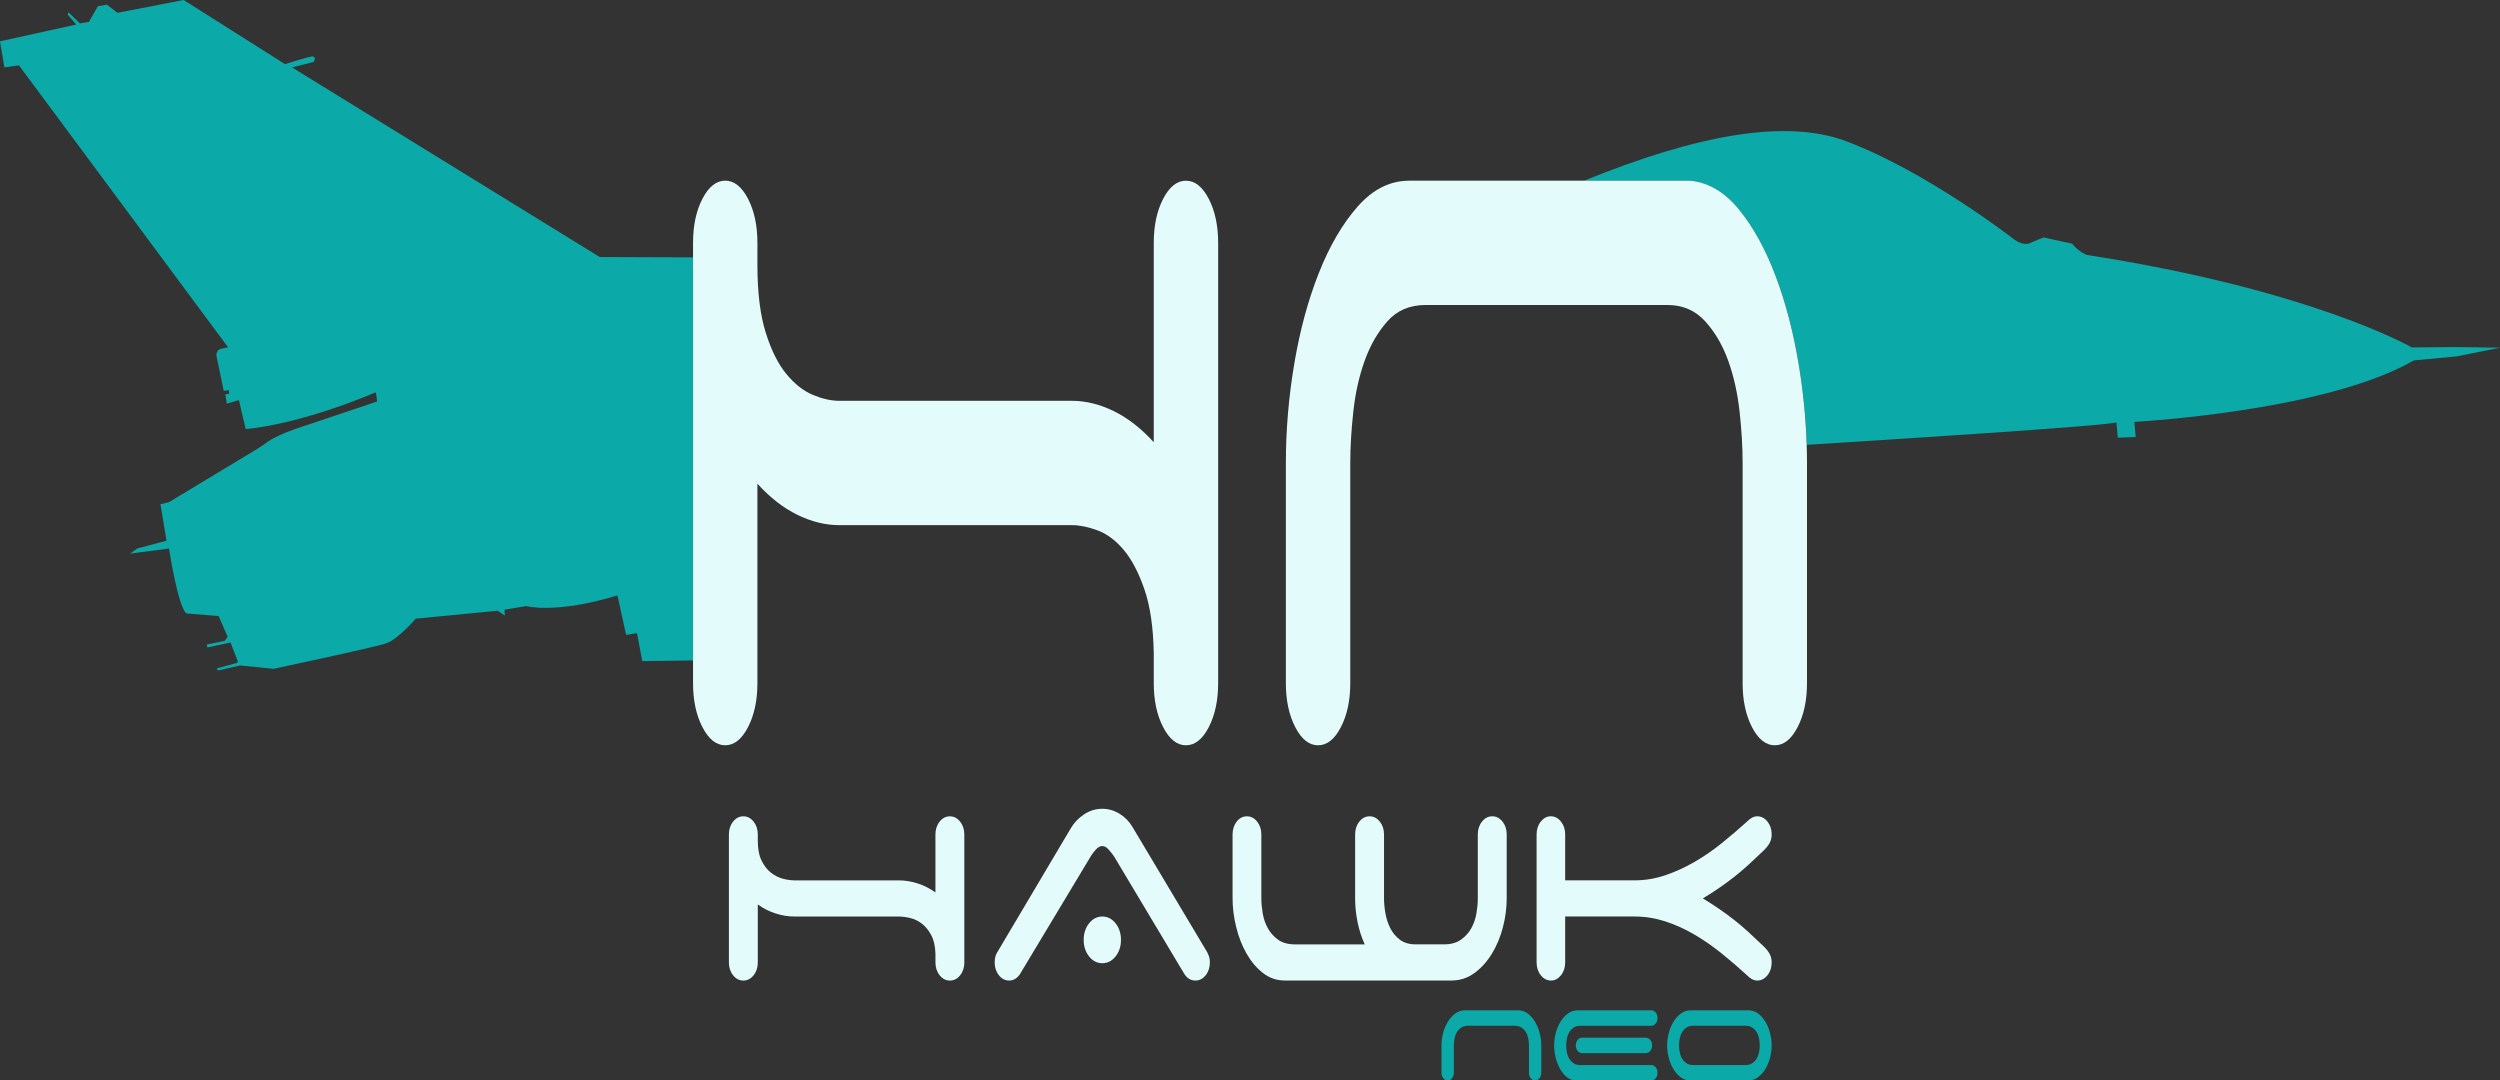 <?xml version="1.0" encoding="UTF-8"?>
<svg id="Capa_2" data-name="Capa 2" xmlns="http://www.w3.org/2000/svg" viewBox="0 0 1268.61 548.29">
  <rect x="0" y="0" width="1268.61" height="548.29" fill="#333333" stroke="none"/>
  <defs>
    <style>
      .cls-1 {
        fill: #0ca9a9;
      }

      .cls-1, .cls-2 {
        stroke-width: 0px;
      }

      .cls-2 {
        fill: #e3fcfb;
      }
    </style>
  </defs>
  <g id="Capa_1-2" data-name="Capa 1">
    <g id="Capa_2-2" data-name="Capa 2">
      <g>
        <path class="cls-1" d="M304.3,130.41L148.22,34.23l10.82-2.79s1.78-1.82-.18-2.78c-.85-.42-14.25,3.88-14.25,3.88L93.19,0l-33.58,6.5-5.35-4.13-4.56.78-4.58,7.95-4.56.78-5.77-5.62-.45,1.13,4.33,5.06L0,20.97l2.22,13.22,7.41-1.02,106.12,143.09-3.48.68c-1.69.33-2.76,2.08-2.38,3.89l3.66,17.54,2.55-.38.2,1.81-1.94.29.76,4.73,6.11-1.79,3.45,14.68s24.84-1.41,66.07-18.64l.66,4.64-34.81,11.72s-14.5,4.35-20.3,8.46c-2.24,1.59-4.5,3.14-6.84,4.56l-43.69,26.37-4.34,1.04,3.07,18.51-14.87,3.98-3.55,2.57,19.69-2.57s4.49,29.52,8.83,32.94l16.35,1.32,4.58,10.54-1.47,2.06-9.17,1.86.42,1.49,11.68-2.53,3.56,9.24s.52.99-.87,1.29c-1.39.31-9.59,2.6-9.59,2.6l.36,1.11,11.4-2.58,16.96,1.71s51.35-10.91,57.25-12.96c5.89-2.05,14.94-12.5,14.94-12.5l41.55-4.02,3.64,2.45-.21-2.97,10.97-1.84s14.92,4.15,46.38-5.42l4.4,20.05,5.53-.93,2.65,14.22,25.75-.34v-204.53l-47.35-.18Z"/>
        <path class="cls-1" d="M1246.32,176.11l-22.43.2s-50.71-29.27-164.95-46.94c0,0-3.87-1.35-7.47-5.7l-14.5-3.2-7.38,3.07s-2.85,1.22-7.42-1.97c0,0-43.75-34.13-85.01-49.8-30.55-11.6-75.69-3.54-133.3,19.92h53.88c9.3.88,17.58,5.81,24.85,14.79,7.26,8.98,13.44,20.27,18.55,33.84,5.11,13.58,9.02,28.7,11.74,45.34,2.21,13.5,3.5,26.85,3.92,40.06,29.6-1.84,155.11-9.72,157.17-11.44l.68,7.82,9.09-.33-.67-7.69s96.69-5.15,141.83-31.2l21.74-2.04,21.98-4.41-22.3-.31Z"/>
      </g>
      <path class="cls-2" d="M601.81,91.69c-4.54,0-8.4,3.07-11.57,9.2-3.18,6.14-4.77,13.58-4.77,22.34v101.19c-6.35-7-13.1-12.26-20.25-15.77-7.15-3.5-14.24-5.26-21.27-5.26h-118.1c-4.08,0-8.51-.99-13.27-2.96-4.77-1.97-9.25-5.47-13.44-10.51-4.2-5.03-7.72-12.04-10.55-21.03-2.84-8.97-4.25-20.47-4.25-34.5v-11.17c0-8.76-1.59-16.2-4.76-22.34-3.18-6.13-7.04-9.2-11.57-9.2s-8.4,3.07-11.57,9.2c-3.18,6.14-4.76,13.58-4.76,22.34v223.42c0,8.77,1.58,16.21,4.76,22.34,3.17,6.14,7.03,9.2,11.57,9.2s8.39-3.06,11.57-9.2c3.17-6.13,4.76-13.57,4.76-22.34v-101.19c6.35,7.01,13.1,12.27,20.25,15.77,7.15,3.51,14.24,5.26,21.27,5.26h118.1c3.86,0,8.17.88,12.93,2.63,4.76,1.76,9.19,5.04,13.27,9.86,4.08,4.83,7.6,11.5,10.55,20.04,2.95,8.54,4.54,19.38,4.76,32.53v15.11c0,8.77,1.58,16.21,4.77,22.34,3.17,6.14,7.03,9.2,11.57,9.2s8.39-3.06,11.57-9.2c3.17-6.13,4.76-13.57,4.76-22.34V123.24c0-8.76-1.59-16.2-4.76-22.34-3.18-6.13-7.04-9.2-11.57-9.2Z"/>
      <path class="cls-2" d="M901.13,140.32c-5.1-13.57-11.29-24.86-18.55-33.84-7.26-8.97-15.54-13.9-24.85-14.79h-142.6c-9.76,0-18.5,4.38-26.21,13.14-7.72,8.77-14.29,20.04-19.74,33.84s-9.59,29.14-12.42,46c-2.84,16.87-4.25,33.62-4.25,50.27v111.71c0,8.77,1.59,16.21,4.77,22.34,3.17,6.14,7.03,9.2,11.57,9.2s8.39-3.06,11.57-9.2c3.18-6.13,4.77-13.57,4.77-22.34v-111.71c0-7.89.51-16.53,1.53-25.96,1.02-9.42,2.95-18.07,5.79-25.96,2.83-7.89,6.69-14.56,11.57-20.04,4.88-5.47,11.28-8.21,19.23-8.21h122.86c7.71,0,14.07,2.74,19.06,8.21,4.99,5.48,8.9,12.16,11.74,20.04,2.83,7.89,4.76,16.54,5.79,25.96,1.02,9.43,1.53,18.07,1.53,25.96v111.71c0,8.77,1.58,16.21,4.76,22.34,3.17,6.14,7.03,9.2,11.57,9.2s8.39-3.06,11.57-9.2c3.17-6.13,4.76-13.57,4.76-22.34v-111.71c0-3.07-.06-6.14-.16-9.23-.42-13.2-1.71-26.55-3.92-40.06-2.72-16.64-6.64-31.76-11.74-45.34Z"/>
    </g>
    <g>
      <path class="cls-2" d="M489.35,488.4c0,2.55-.71,4.72-2.14,6.5-1.42,1.79-3.15,2.68-5.19,2.68s-3.76-.89-5.19-2.68c-1.43-1.78-2.14-3.95-2.14-6.5v-4.4c-.1-3.82-.81-6.98-2.14-9.46-1.32-2.48-2.9-4.43-4.73-5.83-1.83-1.4-3.81-2.36-5.95-2.87-2.14-.51-4.07-.76-5.8-.76h-52.92c-3.15,0-6.33-.51-9.53-1.53-3.2-1.02-6.23-2.55-9.08-4.59v29.44c0,2.55-.71,4.72-2.14,6.5-1.42,1.79-3.15,2.68-5.19,2.68s-3.76-.89-5.19-2.68c-1.43-1.78-2.14-3.95-2.14-6.5v-64.99c0-2.55.71-4.71,2.14-6.5,1.42-1.78,3.15-2.68,5.19-2.68s3.76.89,5.19,2.68c1.42,1.79,2.14,3.95,2.14,6.5v3.25c0,4.08.63,7.42,1.91,10.04,1.27,2.61,2.85,4.65,4.73,6.12,1.88,1.47,3.89,2.49,6.02,3.06s4.12.86,5.95.86h52.92c3.15,0,6.33.51,9.53,1.53,3.2,1.02,6.23,2.55,9.08,4.59v-29.44c0-2.55.71-4.71,2.14-6.5,1.42-1.78,3.15-2.68,5.19-2.68s3.76.89,5.19,2.68c1.42,1.79,2.14,3.95,2.14,6.5v64.99Z"/>
      <path class="cls-2" d="M517.72,494.13c-1.53,2.29-3.41,3.44-5.64,3.44-2.04,0-3.76-.89-5.19-2.68-1.43-1.78-2.14-3.95-2.14-6.5,0-2.29.51-4.14,1.53-5.54l37.06-62.5c1.73-2.93,4.02-5.32,6.86-7.17,2.85-1.85,5.9-2.77,9.15-2.77,3.05,0,5.95.83,8.69,2.48,2.75,1.66,4.98,3.95,6.71,6.88l37.06,62.12c.61.89,1.12,1.88,1.52,2.96.41,1.08.61,2.26.61,3.54,0,2.55-.71,4.72-2.14,6.5-1.43,1.79-3.15,2.68-5.19,2.68-2.44,0-4.37-1.21-5.8-3.63l-35.54-59.45c-.71-1.02-1.6-2.13-2.67-3.34-1.07-1.21-2.16-1.82-3.28-1.82s-2.21.61-3.28,1.82c-1.07,1.21-1.91,2.33-2.52,3.34l-35.84,59.64ZM549.91,476.93c0-3.31.92-6.12,2.75-8.41,1.83-2.29,4.07-3.44,6.71-3.44s4.88,1.15,6.71,3.44c1.83,2.29,2.75,5.1,2.75,8.41s-.92,6.12-2.75,8.41c-1.83,2.29-4.07,3.44-6.71,3.44s-4.88-1.15-6.71-3.44c-1.83-2.29-2.75-5.09-2.75-8.41Z"/>
      <path class="cls-2" d="M627.54,416.91c1.42-1.78,3.15-2.68,5.19-2.68s3.76.89,5.19,2.68c1.42,1.79,2.14,3.95,2.14,6.5v32.49c0,2.29.23,4.81.69,7.55.46,2.74,1.32,5.26,2.59,7.55,1.27,2.29,3,4.24,5.19,5.83,2.19,1.59,5.06,2.39,8.62,2.39h35.38c-1.63-3.57-2.85-7.36-3.66-11.37-.81-4.01-1.22-8-1.22-11.95v-32.49c0-2.55.71-4.71,2.14-6.5,1.42-1.78,3.15-2.68,5.19-2.68s3.76.89,5.19,2.68c1.42,1.79,2.14,3.95,2.14,6.5v32.49c0,2.29.23,4.78.69,7.45s1.27,5.19,2.44,7.55c1.17,2.36,2.8,4.33,4.88,5.92,2.08,1.59,4.75,2.39,8.01,2.39h14.49c3.46,0,6.3-.79,8.54-2.39,2.24-1.59,3.99-3.54,5.26-5.83,1.27-2.29,2.14-4.81,2.59-7.55.46-2.74.69-5.26.69-7.55v-32.49c0-2.55.71-4.71,2.14-6.5,1.42-1.78,3.15-2.68,5.19-2.68s3.76.89,5.19,2.68c1.42,1.79,2.14,3.95,2.14,6.5v32.49c0,4.84-.64,9.72-1.91,14.62-1.27,4.91-3.13,9.37-5.57,13.38-2.44,4.01-5.39,7.3-8.85,9.84-3.46,2.55-7.37,3.82-11.74,3.82h-84.5c-4.17,0-7.88-1.27-11.13-3.82-3.26-2.55-6.02-5.83-8.31-9.84-2.29-4.01-4.04-8.51-5.26-13.48-1.22-4.97-1.83-9.81-1.83-14.53v-32.49c0-2.55.71-4.71,2.14-6.5Z"/>
      <path class="cls-2" d="M794.24,446.73h35.23c5.29,0,10.47-.86,15.56-2.58,5.08-1.72,10.04-3.98,14.87-6.79,4.83-2.8,9.46-5.99,13.88-9.56,4.42-3.57,8.67-7.2,12.73-10.89,1.73-1.78,3.46-2.68,5.19-2.68,2.03,0,3.76.89,5.19,2.68,1.42,1.79,2.13,3.95,2.13,6.5,0,1.79-.41,3.34-1.22,4.68-.81,1.34-1.78,2.52-2.9,3.54-2.64,2.55-5.19,4.94-7.62,7.17-2.44,2.23-4.88,4.3-7.32,6.21-2.44,1.91-4.96,3.76-7.55,5.54-2.59,1.79-5.36,3.57-8.31,5.35,2.95,1.79,5.72,3.57,8.31,5.35,2.59,1.79,5.11,3.63,7.55,5.54,2.44,1.91,4.88,3.98,7.32,6.21,2.44,2.23,4.98,4.62,7.62,7.17,1.12,1.02,2.08,2.2,2.9,3.54.81,1.34,1.22,2.9,1.22,4.68,0,2.55-.71,4.72-2.13,6.5-1.43,1.79-3.15,2.68-5.19,2.68-1.73,0-3.46-.89-5.19-2.68-4.17-3.82-8.46-7.52-12.89-11.09-4.42-3.57-9.03-6.75-13.8-9.56-4.78-2.8-9.71-5.03-14.79-6.69-5.09-1.65-10.27-2.48-15.56-2.48h-35.23v23.32c0,2.55-.71,4.72-2.14,6.5-1.42,1.79-3.1,2.68-5.03,2.68-2.04,0-3.76-.89-5.19-2.68-1.43-1.78-2.14-3.95-2.14-6.5v-64.99c0-2.55.71-4.71,2.14-6.5,1.42-1.78,3.1-2.68,5.03-2.68,2.03,0,3.76.89,5.19,2.68,1.42,1.79,2.14,3.95,2.14,6.5v23.32Z"/>
    </g>
    <g>
      <path class="cls-1" d="M775.57,527.26c-.2-1.17-.56-2.25-1.11-3.23-.54-.98-1.29-1.81-2.25-2.49-.96-.68-2.17-1.02-3.65-1.02h-23.52c-1.52,0-2.75.34-3.68,1.02-.93.68-1.67,1.51-2.22,2.49-.54.98-.91,2.06-1.11,3.23-.2,1.17-.29,2.25-.29,3.23v13.88c0,1.09-.3,2.01-.91,2.78-.61.76-1.35,1.14-2.22,1.14s-1.61-.38-2.22-1.14c-.61-.76-.91-1.69-.91-2.78v-13.88c0-2.07.27-4.15.81-6.25.54-2.1,1.34-4,2.38-5.72,1.04-1.71,2.3-3.12,3.78-4.21,1.48-1.09,3.15-1.63,5.02-1.63h27.3c1.78.11,3.37.72,4.76,1.84,1.39,1.12,2.57,2.52,3.55,4.21.98,1.69,1.73,3.57,2.25,5.63.52,2.07.78,4.11.78,6.12v13.88c0,1.09-.3,2.01-.91,2.78-.61.76-1.35,1.14-2.22,1.14s-1.61-.38-2.22-1.14c-.61-.76-.91-1.69-.91-2.78v-13.88c0-.98-.1-2.05-.29-3.23Z"/>
      <path class="cls-1" d="M802.06,520.52c-1.52,0-2.75.34-3.68,1.02-.93.68-1.67,1.51-2.22,2.49-.54.98-.91,2.06-1.11,3.23-.2,1.17-.29,2.25-.29,3.23s.1,2.06.29,3.23c.2,1.17.56,2.25,1.11,3.23.54.98,1.28,1.81,2.22,2.49.93.68,2.16,1.02,3.68,1.02h35.91c.87,0,1.61.38,2.22,1.14.61.76.91,1.69.91,2.78s-.3,2.01-.91,2.78c-.61.76-1.35,1.14-2.22,1.14h-37.99c-1.78,0-3.37-.54-4.76-1.63-1.39-1.09-2.57-2.49-3.55-4.21-.98-1.71-1.73-3.63-2.25-5.76-.52-2.12-.78-4.19-.78-6.21s.27-4.15.81-6.25c.54-2.1,1.34-4,2.38-5.72,1.04-1.71,2.3-3.12,3.78-4.21,1.48-1.09,3.15-1.63,5.02-1.63h37.34c.87,0,1.61.38,2.22,1.14.61.76.91,1.69.91,2.78s-.3,2.01-.91,2.78c-.61.76-1.35,1.14-2.22,1.14h-35.91ZM837.44,527.71c.61.76.91,1.69.91,2.78s-.3,2.01-.91,2.78c-.61.76-1.35,1.14-2.22,1.14h-32.45c-.87,0-1.61-.38-2.22-1.14-.61-.76-.91-1.69-.91-2.78s.3-2.01.91-2.78c.61-.76,1.35-1.14,2.22-1.14h32.45c.87,0,1.61.38,2.22,1.14Z"/>
      <path class="cls-1" d="M899.02,530.48c0,2.07-.27,4.15-.81,6.25-.54,2.1-1.34,4-2.38,5.72s-2.3,3.12-3.78,4.21c-1.48,1.09-3.15,1.63-5.02,1.63h-29.71c-1.78-.11-3.37-.72-4.76-1.84-1.39-1.12-2.57-2.52-3.55-4.21-.98-1.69-1.73-3.57-2.25-5.63-.52-2.07-.78-4.11-.78-6.12s.27-4.15.81-6.25c.54-2.1,1.34-4,2.38-5.72,1.04-1.71,2.3-3.12,3.78-4.21,1.48-1.09,3.15-1.63,5.02-1.63h29.71c1.78.11,3.37.72,4.76,1.84,1.39,1.12,2.57,2.52,3.55,4.21.98,1.69,1.73,3.57,2.25,5.63.52,2.07.78,4.11.78,6.12ZM889.31,539.43c.96-.68,1.7-1.51,2.25-2.49.54-.98.91-2.05,1.11-3.23.2-1.17.29-2.25.29-3.23s-.1-2.05-.29-3.23c-.2-1.17-.56-2.25-1.11-3.23-.54-.98-1.29-1.81-2.25-2.49-.96-.68-2.17-1.02-3.65-1.02h-26.33c-1.52,0-2.75.34-3.68,1.02-.93.68-1.67,1.51-2.22,2.49-.54.98-.91,2.06-1.11,3.23-.2,1.17-.29,2.25-.29,3.23s.1,2.06.29,3.23c.2,1.17.56,2.25,1.11,3.23.54.98,1.28,1.81,2.22,2.49.93.68,2.16,1.02,3.68,1.02h26.33c1.48,0,2.69-.34,3.65-1.02Z"/>
    </g>
  </g>
</svg>